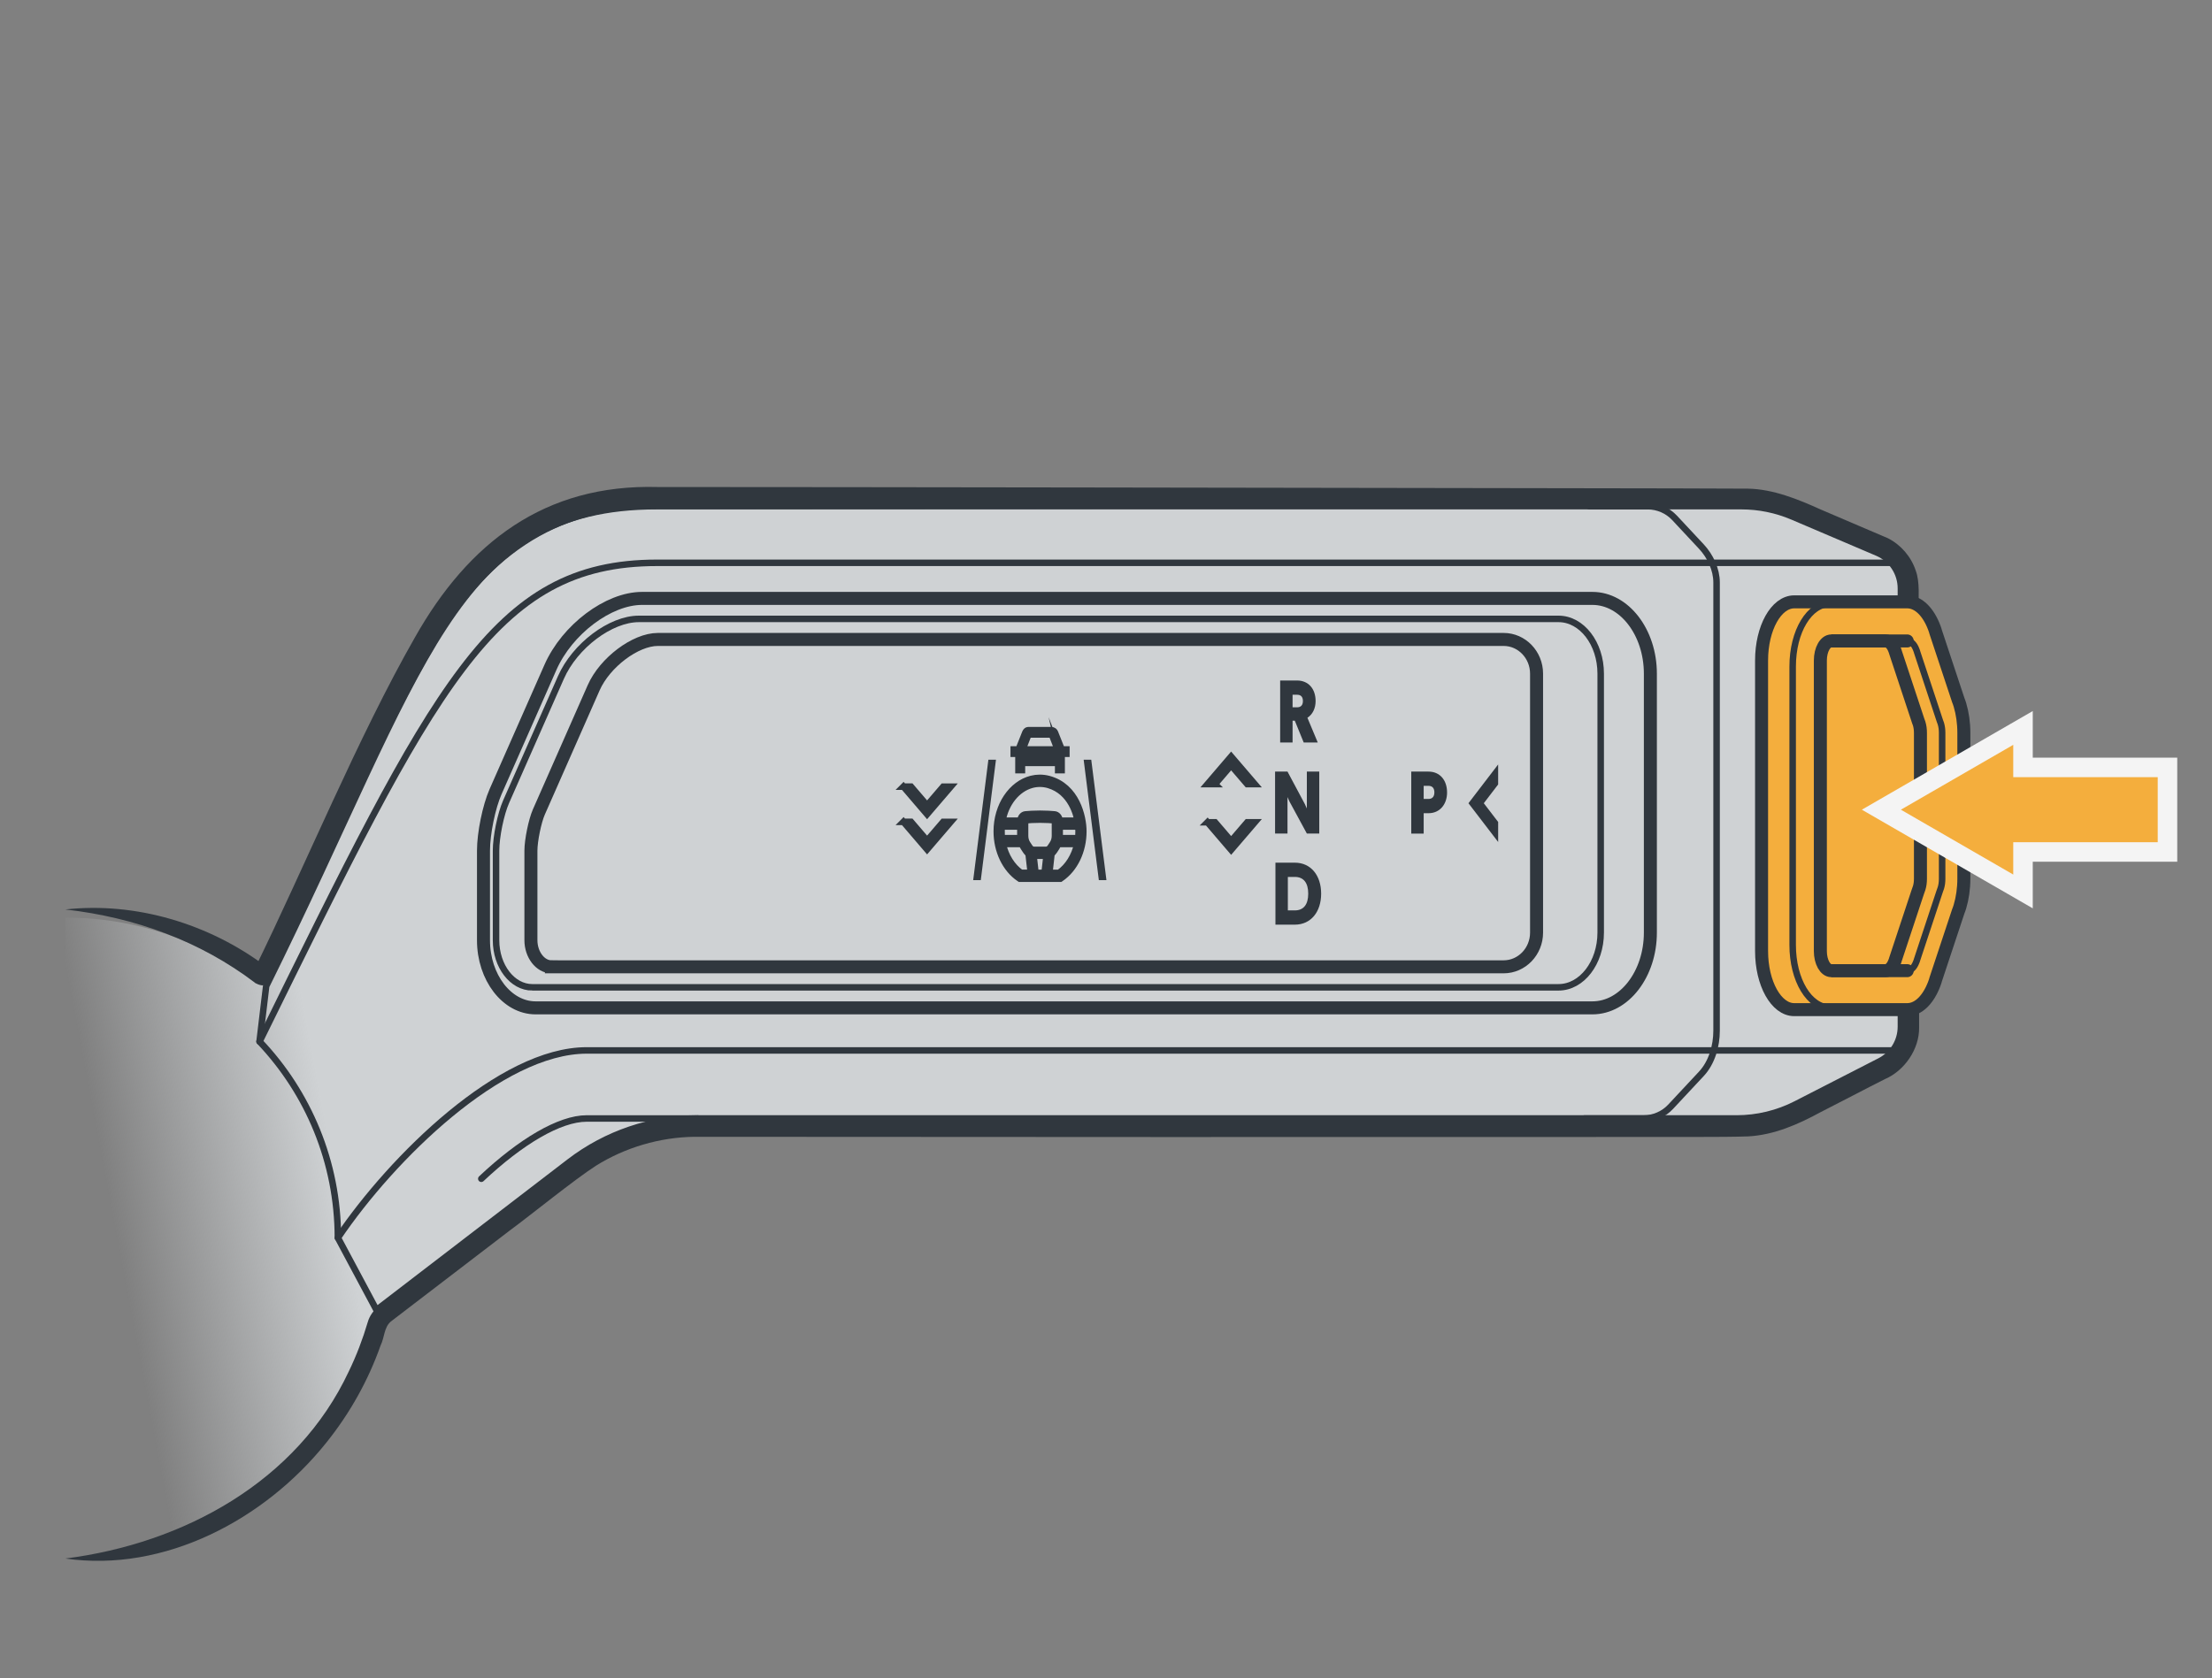 <?xml version="1.0" encoding="UTF-8"?><svg xmlns="http://www.w3.org/2000/svg" width="170" height="129" xmlns:xlink="http://www.w3.org/1999/xlink" viewBox="0 0 170 129"><rect x="0" y="0" width="170" height="129" fill="#808080" stroke="none"/><defs><linearGradient id="uuid-f23215f0-6ec4-45b5-bdac-013c84be57c1" x1="6.649" y1="83.017" x2="23.849" y2="79.78" gradientUnits="userSpaceOnUse"><stop offset="0" stop-color="#cfd2d4" stop-opacity="0"/><stop offset="1" stop-color="#cfd2d4"/></linearGradient></defs><g id="uuid-c79a8f97-c4d4-4282-8039-05037acbaad3"><path d="m5.023,70.54c5.514,0,10.6,1.835,14.679,4.927.348.264.851.145,1.044-.247,11.88-24.123,14.137-36.308,29.749-36.308h83.339c1.354,0,2.693.274,3.938.805l6.508,2.775c1.099.469,1.813,1.549,1.813,2.744v33.692c0,1.119-.626,2.144-1.622,2.654l-6.429,3.296c-1.417.727-2.987,1.106-4.58,1.106H53.613c-3.559,0-7.018,1.174-9.842,3.341l-14.597,11.199c-.384.295-.662.701-.797,1.166-2.95,10.111-12.289,17.499-23.353,17.499" style="fill:url(#uuid-f23215f0-6ec4-45b5-bdac-013c84be57c1); stroke-width:0px;"/><path d="m5.024,69.915c5.388-.602,11.064,1.1,15.42,4.388.355.228-.295-.225-.512-.047-.276.035-.501.484-.409.328l.037-.079c3.891-7.924,7.954-17.848,12.328-25.504,4.114-7.292,9.982-11.801,18.651-11.562,14.167,0,52.353.065,67.006.088l11.168.018,5.615.02c1.948.031,3.877.824,5.582,1.595,0,0,5.182,2.215,5.182,2.215,1,.507,1.784,1.419,2.137,2.483.337.896.199,2.096.228,3.005-.025,5.574.04,16.764.024,22.335.004,2.587.007,7.239.01,9.781.027,1.673-1.126,3.333-2.622,3.974-1.266.632-3.709,1.92-4.966,2.552-1.719.939-3.568,1.744-5.543,1.854-1.85.071-6.514.032-8.437.045-17.945.012-55.027.008-72.576-.013-2.653.04-5.289.816-7.541,2.221-1.646,1.054-5.03,3.809-6.634,4.986,0,0-8.867,6.789-8.867,6.789l-.277.212c-.52.453-.477,1.227-.775,1.825-.956,2.711-2.383,5.256-4.186,7.494-4.715,5.89-12.413,9.99-20.042,8.893,9.072-1.151,17.817-5.912,21.781-14.386.594-1.228,1.071-2.483,1.459-3.793.134-.474.457-.929.85-1.222,0,0,.277-.213.277-.213l8.853-6.807c1.719-1.283,5.005-3.956,6.746-5.086,2.486-1.557,5.394-2.421,8.327-2.471,20.261-.034,57.676-.044,78.188-.018,2.26.057,4.432.01,6.44-1.069,0,0,1.241-.634,1.241-.634l2.486-1.271,2.486-1.271c1.122-.492,1.751-1.455,1.786-2.61.007-2.515.006-7.204.011-9.763-.024-5.56.039-16.775.024-22.335-.052-.622.112-1.958-.146-2.538-.232-.705-.75-1.31-1.411-1.647l-5.083-2.182c-1.683-.742-3.252-1.424-5.076-1.463,0,0-5.552-.001-5.552-.001l-11.168.018c-14.829.027-52.676.085-67.006.088-7.996-.243-13.372,3.981-17.218,10.719-4.351,7.504-8.527,17.509-12.408,25.315,0,0-.037.079-.037.079.069-.104-.186.402-.521.453-.238.173-.864-.193-.745-.146-4.234-3.213-9.235-5.037-14.584-5.642h0Z" style="fill:#30373e; stroke-width:0px;"/><path d="m126.837,71.694c0,3.182-2.004,5.785-4.454,5.785H41.162c-2.202,0-4.004-2.34-4.004-5.199v-6.883c0-1.338.419-3.382.931-4.543l4.215-9.554c1.285-2.914,4.453-5.298,7.039-5.298h73.04c2.45,0,4.454,2.603,4.454,5.785v19.907Z" style="fill:none; stroke:#30373e; stroke-miterlimit:10;"/><path d="m40.912,75.901c-1.538,0-2.789-1.625-2.789-3.622v-6.883c0-1.072.36-2.828.771-3.759l4.214-9.554c1.077-2.442,3.818-4.505,5.985-4.505h70.686c1.787,0,3.24,1.887,3.24,4.207v19.908c0,2.32-1.453,4.207-3.24,4.207H40.912Z" style="fill:none; stroke:#30373e; stroke-miterlimit:10; stroke-width:.5px;"/><path d="m42.377,74.323c-.853,0-1.574-.936-1.574-2.044v-6.883c0-.788.308-2.289.61-2.974l4.214-9.554c.857-1.942,3.207-3.711,4.931-3.711h65.002c1.396,0,2.531,1.18,2.531,2.63v19.908c0,1.45-1.135,2.629-2.531,2.629H42.377Z" style="fill:none; stroke:#30373e; stroke-miterlimit:10;"/><path d="m53.613,85.983h-8.522c-2.089,0-5.076,1.783-8.101,4.633" style="fill:none; stroke:#30373e; stroke-linecap:round; stroke-linejoin:round; stroke-width:.5px;"/><path d="m20.456,75.809l-.509,4.256c3.729,3.931,6.017,9.242,6.02,15.088l2.967,5.553,14.836-11.383c2.824-2.166,6.283-3.341,9.842-3.341h79.849c1.593,0,3.163-.379,4.58-1.106l6.429-3.296c.996-.51,1.622-1.535,1.622-2.654v-33.692c0-1.195-.713-2.275-1.813-2.744l-6.508-2.775c-1.245-.531-2.585-.805-3.938-.805H50.495c-15.738,0-17.904,12.383-30.039,36.896Z" style="fill:none; stroke:#30373e; stroke-linecap:round; stroke-linejoin:round; stroke-width:.5px;"/><path d="m145.386,43.266H50.495c-12.648,0-17.134,9.564-30.548,36.8" style="fill:none; stroke:#30373e; stroke-linecap:round; stroke-linejoin:round; stroke-width:.5px;"/><path d="m25.967,95.154c4.158-6.154,12.515-14.403,19.123-14.403h100.331" style="fill:none; stroke:#30373e; stroke-linecap:round; stroke-linejoin:round; stroke-width:.5px;"/><path d="m122.133,38.913h4.493c.787,0,1.538.327,2.075.902l2.06,2.208c.68.729,1.164,1.757,1.164,2.753v34.465c0,1.167-.368,2.449-1.164,3.303l-2.368,2.538c-.537.575-1.288.902-2.075.902h-4.546" style="fill:none; stroke:#30373e; stroke-linecap:round; stroke-linejoin:round; stroke-width:.5px;"/><path d="m150.929,56.338v11.204c0,.78-.11,1.511-.3,2.151-.04.13-.08.25-.13.37l-1.721,5.192c-.03.13-.08.25-.12.37-.45,1.2-1.21,1.991-2.081,1.991h-8.683c-1.39,0-2.511-2.021-2.511-4.501v-22.347c0-2.481,1.12-4.501,2.511-4.501h8.683c.87,0,1.631.79,2.081,1.991.04.12.09.24.12.37l1.721,5.192c.05.12.09.24.13.37.19.64.3,1.37.3,2.151Z" style="fill:#f4ae3d; stroke:#30373e; stroke-miterlimit:10;"/><path d="m146.576,74.619h-5.837c-.462,0-.838-.673-.838-1.5v-22.347c0-.827.376-1.5.838-1.5h5.837" style="fill:none; stroke:#30373e; stroke-linecap:round; stroke-linejoin:round;"/><path d="m146.576,49.271c.283,0,.537.244.696.669l.042.113.035.114,1.742,5.264.068.184c.069.228.101.465.101.729v11.204c0,.263-.032.501-.095.708l-.098.277-1.743,5.267-.023.078-.028.068c-.161.429-.415.673-.698.673" style="fill:none; stroke:#30373e; stroke-miterlimit:10; stroke-width:.5px;"/><path d="m140.739,49.271h4.17c.283,0,.537.244.696.669l.042.113.035.114,1.742,5.264.068.184c.069.228.101.465.101.729v11.204c0,.263-.032.501-.095.708l-.098.277-1.743,5.267-.023.078-.028.068c-.161.429-.415.673-.698.673h-4.17" style="fill:none; stroke:#30373e; stroke-miterlimit:10;"/><path d="m140.686,77.465c-1.634,0-2.913-2.119-2.913-4.824v-21.401c0-2.705,1.279-4.824,2.913-4.824" style="fill:none; stroke:#30373e; stroke-linecap:round; stroke-linejoin:round; stroke-width:.5px;"/><path d="m100.194,57.078l-.684-1.675h-.171v1.675h-.954v-4.765h1.296c.877,0,1.428.64,1.428,1.579,0,.565-.231,1.028-.629,1.287l.794,1.9h-1.081Zm-.855-2.703h.342c.281,0,.452-.15.452-.484,0-.34-.171-.483-.452-.483h-.342s0,.967,0,.967Z" style="fill:#30373e; stroke-width:0px;"/><path d="m100.437,64.08l-1.34-2.471-.149-.334v2.805h-.954v-4.765h.954l1.334,2.498.154.34v-2.839h.954v4.765h-.954Z" style="fill:#30373e; stroke-width:0px;"/><path d="m101.535,68.7c0,1.395-.783,2.383-2.024,2.383h-1.489v-4.765h1.489c1.241,0,2.024.987,2.024,2.383Zm-2.559,1.287h.535c.678,0,1.031-.456,1.031-1.287s-.353-1.287-1.031-1.287h-.535v2.573Z" style="fill:#30373e; stroke-width:0px;"/><path d="m111.213,60.915c0,.912-.552,1.6-1.428,1.6h-.37s0,1.566,0,1.566h-.954s0-4.765,0-4.765h1.323c.877,0,1.428.66,1.428,1.6Zm-1.798.504h.37c.281,0,.452-.17.452-.504,0-.34-.171-.504-.452-.504h-.37s0,1.007,0,1.007Z" style="fill:#30373e; stroke-width:0px;"/><polygon points="75.961 58.401 76.544 58.401 75.377 67.66 74.793 67.66 75.961 58.401" style="fill:#30373e; stroke-width:0px;"/><polygon points="83.866 58.401 83.283 58.401 84.45 67.66 85.034 67.66 83.866 58.401" style="fill:#30373e; stroke-width:0px;"/><path d="m79.919,60.248c.229,0,.458.033.678.098,1.765.527,2.153,2.379,2.22,2.743h-1.379c-.016-.252-.179-.46-.387-.481-.244-.024-.639-.051-1.122-.051s-.877.028-1.122.051c-.208.019-.37.227-.387.481h-1.375c.253-1.363,1.121-2.435,2.222-2.75.212-.061.432-.091.652-.091Zm-.005-.45c-.218,0-.436.027-.647.08-1.516.382-2.661,2.045-2.661,4.033,0,1.502.662,2.886,1.727,3.61l.041.028h3.116s.041-.028.041-.028c1.064-.724,1.726-2.107,1.726-3.61,0-1.117-.516-3.454-2.661-4.024-.223-.059-.453-.089-.683-.089Zm-1.133,3.333c0-.039.024-.072.054-.075.238-.022.622-.049,1.094-.049s.855.027,1.093.049c.031.003.056.034.056.075v1.127c0,.222-.062.439-.175.611l-.178.27c-.081.122-.201.194-.329.194h-.934c-.128,0-.248-.07-.329-.194l-.178-.27c-.114-.172-.175-.39-.175-.611v-1.127Zm-1.812.779c0-.125.005-.251.016-.373h1.434v.72c0,.06.004.118.01.176h-1.428c-.021-.172-.031-.345-.031-.523Zm1.498,3.191c-.692-.488-1.188-1.293-1.393-2.22h1.462c.037.096.083.187.138.269l.178.27c.057.087.123.158.198.215l.164,1.444c.001.007.002.013.004.019h-.751s0,.003,0,.003Zm1.821-.076c-.005.043-.035.076-.07.076h-.574c-.035,0-.065-.033-.07-.079l-.141-1.242c.01,0,.021.001.03.001h.934c.011,0,.021-.001.031-.001l-.139,1.245Zm1.108.076h-.751c.001-.006.002-.012.004-.018l.162-1.447c.074-.057.141-.128.197-.215l.178-.27c.054-.084.1-.175.138-.269h1.466c-.206.926-.701,1.73-1.393,2.219Zm.035-2.668c.006-.058.01-.116.01-.176v-.72h1.435c.01.124.017.248.017.373,0,.176-.011.351-.031.523h-1.431Z" style="fill:#30373e; stroke:#30373e; stroke-miterlimit:10; stroke-width:.5px;"/><path d="m81.594,57.614l-.516-1.296c-.036-.087-.116-.187-.293-.187h-1.772c-.076,0-.168.081-.212.187l-.516,1.296h-.377v.329h.365v1.263h.267s0-.557,0-.557h2.784v.557s.267,0,.267,0v-1.263h.364v-.329h-.361Zm-2.56-1.135l.004-.011s.003-.004.004-.007h1.741c.041,0,.057.01.057.008l.444,1.146h-2.691l.44-1.136Z" style="fill:#30373e; stroke:#30373e; stroke-miterlimit:10; stroke-width:.5px;"/><path d="m69.433,60.472l1.817,2.121,1.817-2.119h-.579s-1.238,1.441-1.238,1.441l-1.236-1.443h-.581Z" style="fill:#30373e; stroke:#30373e; stroke-miterlimit:10; stroke-width:.5px;"/><path d="m93.38,60.28l1.236-1.443,1.238,1.441h.579s-1.817-2.119-1.817-2.119l-1.817,2.121h.581Z" style="fill:#30373e; stroke:#30373e; stroke-miterlimit:10; stroke-width:.5px;"/><path d="m114.889,63.274l-1.169-1.526,1.168-1.528v-.715s-1.717,2.243-1.717,2.243l1.718,2.243v-.717Z" style="fill:#30373e; stroke:#30373e; stroke-miterlimit:10; stroke-width:.5px;"/><path d="m92.8,63.212l1.817,2.121,1.817-2.119h-.579s-1.238,1.441-1.238,1.441l-1.236-1.443h-.581Z" style="fill:#30373e; stroke:#30373e; stroke-miterlimit:10; stroke-width:.5px;"/><path d="m69.433,63.178l1.817,2.121,1.817-2.119h-.579s-1.238,1.441-1.238,1.441l-1.236-1.443h-.581Z" style="fill:#30373e; stroke:#30373e; stroke-miterlimit:10; stroke-width:.5px;"/></g><g id="uuid-7ac61e56-3ab5-49a2-9e88-72de9180e3d2"><line x1="165.829" y1="62.245" x2="146.09" y2="62.245" style="fill:none; stroke:#f4f4f4; stroke-width:3px;"/><rect x="153.266" y="59.745" width="12.563" height="5" style="fill:none; stroke:#f4f4f4; stroke-width:3px;"/><polygon points="154.725 57.259 146.09 62.245 154.725 67.231 154.725 57.259" style="fill:none; stroke:#f4f4f4; stroke-width:3px;"/><line x1="165.829" y1="62.245" x2="153.266" y2="62.245" style="fill:none; stroke:#f4ae3d; stroke-miterlimit:10; stroke-width:5px;"/><polygon points="154.725 57.259 146.09 62.245 154.725 67.231 154.725 57.259" style="fill:#f4ae3d; stroke-width:0px;"/></g></svg>